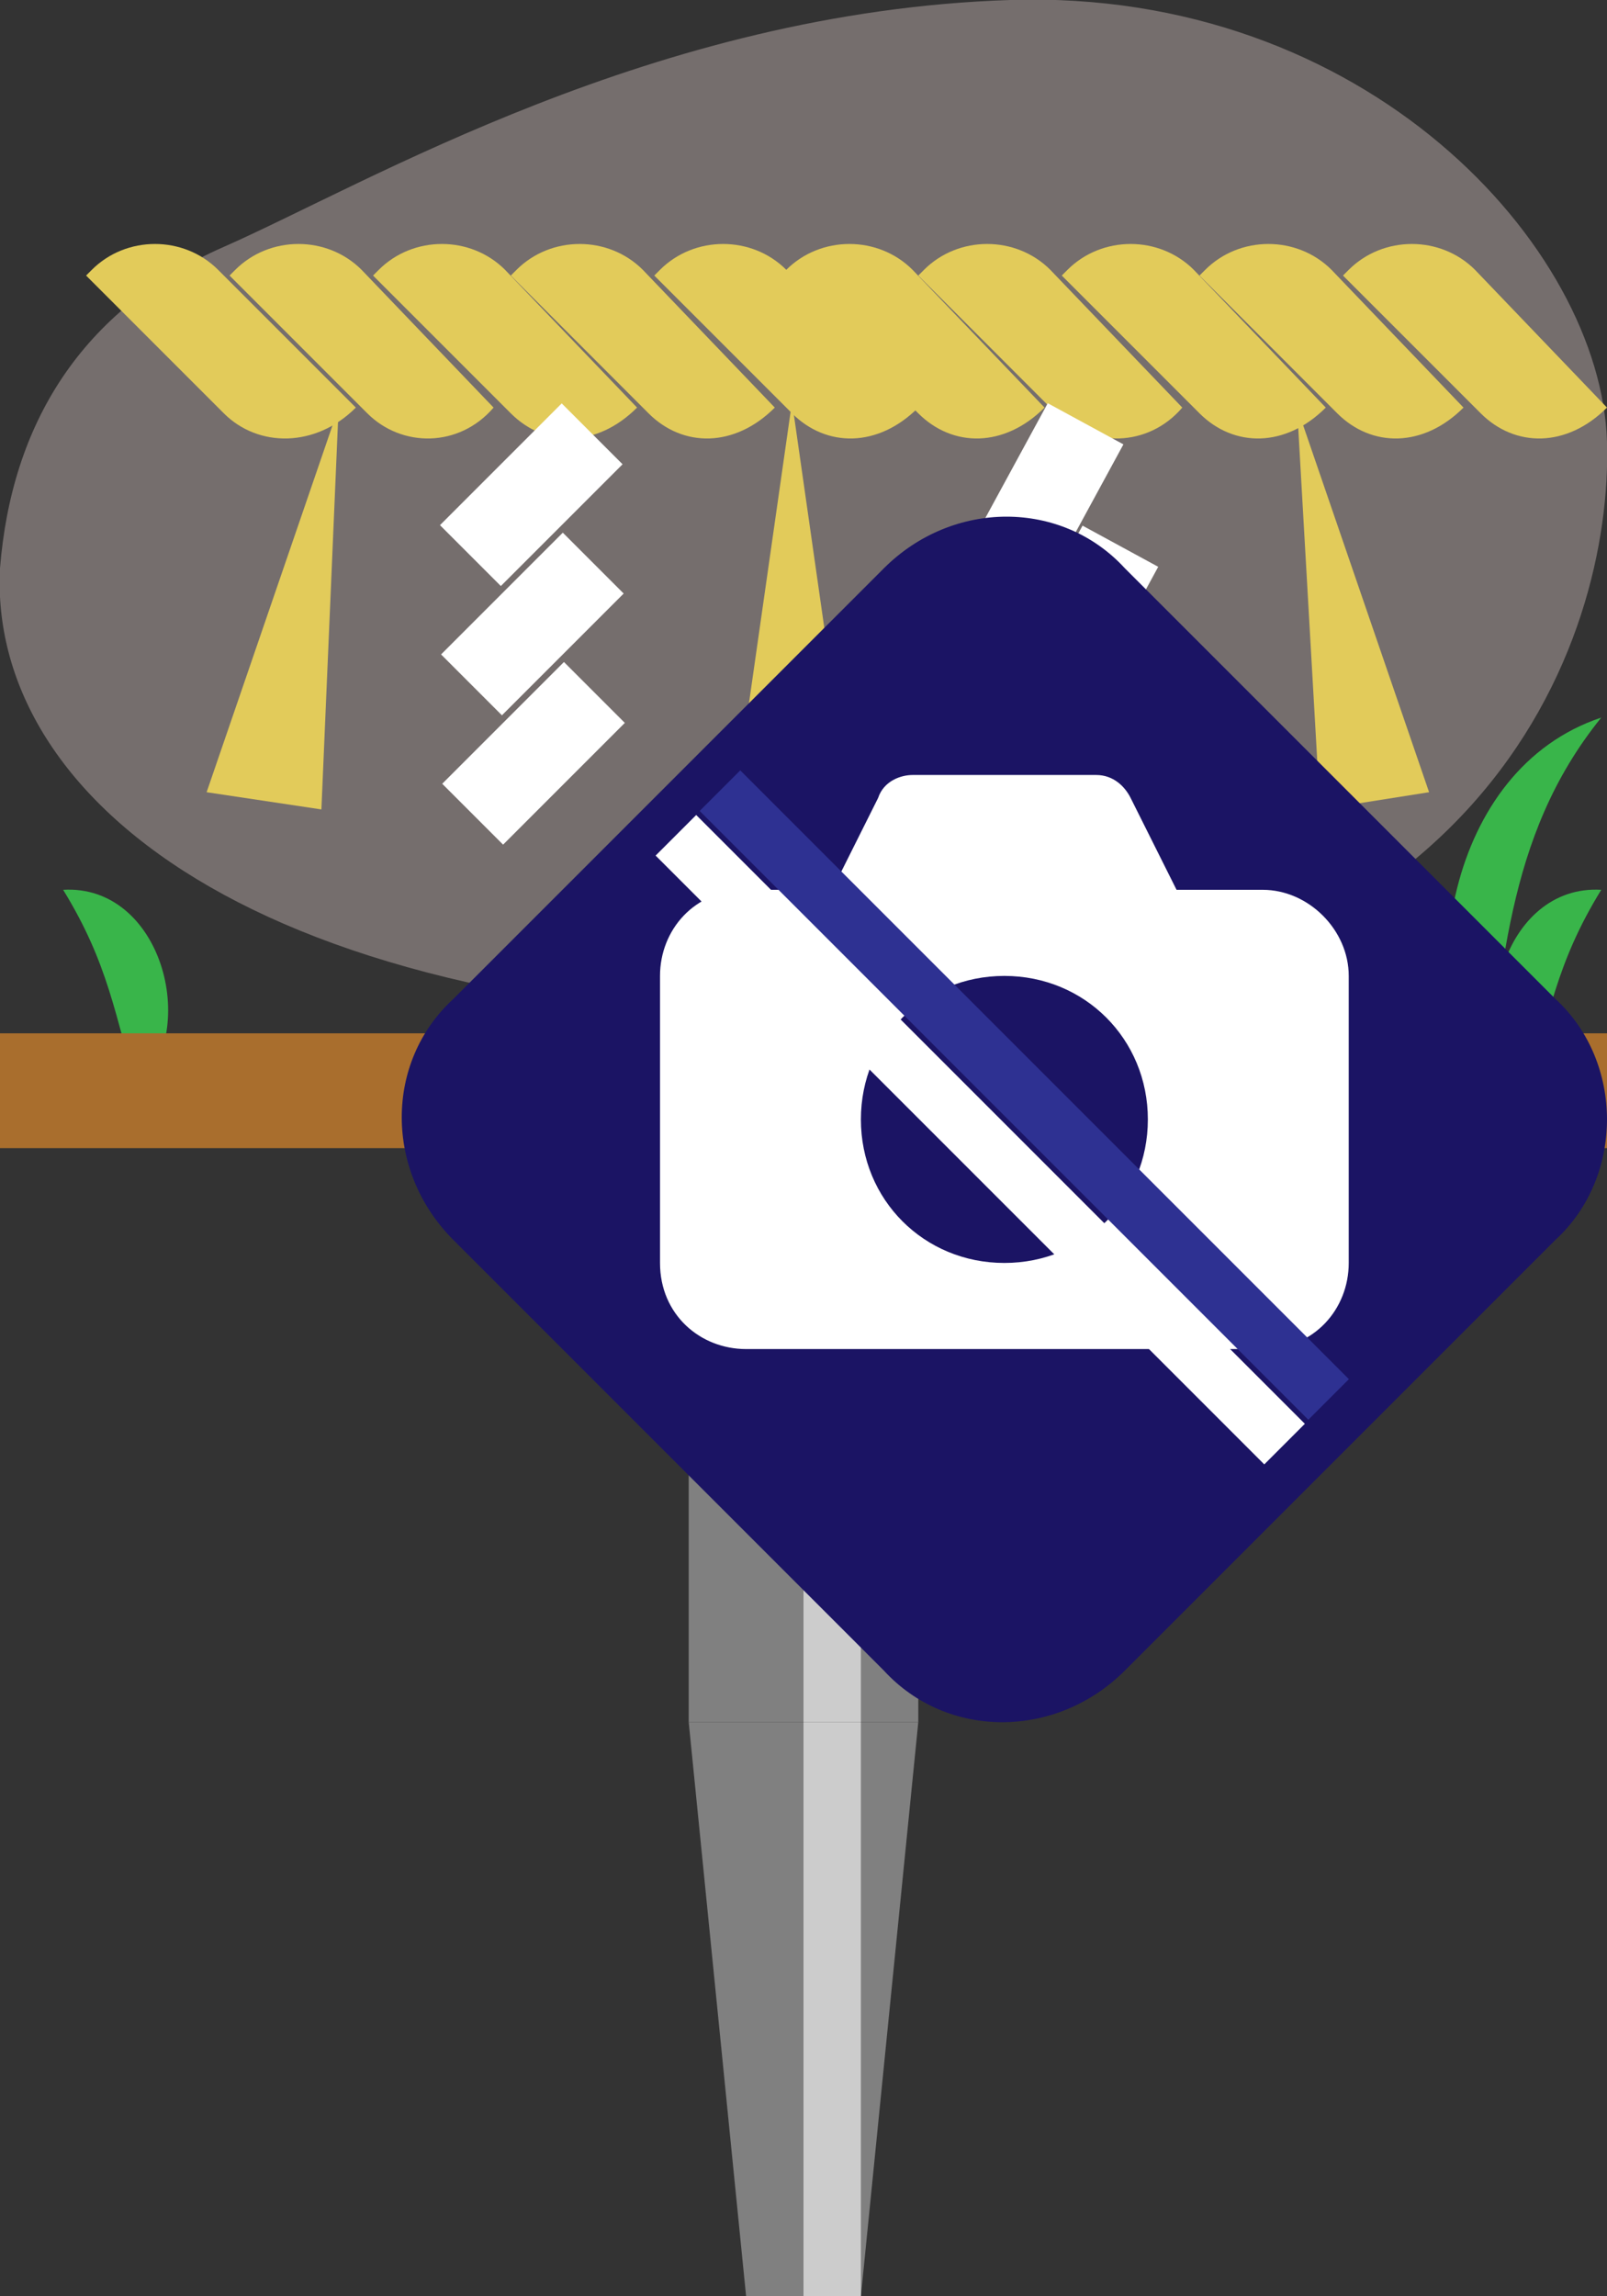 <?xml version="1.0" encoding="utf-8"?>
<!-- Generator: Adobe Illustrator 27.1.1, SVG Export Plug-In . SVG Version: 6.00 Build 0)  -->
<svg version="1.1" xmlns="http://www.w3.org/2000/svg" xmlns:xlink="http://www.w3.org/1999/xlink" x="0px" y="0px" viewBox="0 0 28 40" style="enable-background:new 0 0 28 40;" xml:space="preserve">
<rect x="0" y="0" width="28" height="40" fill="#333333" stroke="none"/>
<style type="text/css">
	.st0{display:none;}
	.st1{fill:#808080;}
	.st2{fill:#CCCCCC;}
	.st3{fill:#756E6D;}
	.st4{fill:#E2CB5A;}
	.st5{fill:#FFFFFF;}
	.st6{fill:#39B54A;}
	.st7{fill:#A96E2D;}
	.st8{fill:#1B1464;}
	.st9{fill:#2E3192;}
	.st10{opacity:0.3;fill:#FFFFFF;}
	.st11{fill:#FFCE00;}
	.st12{fill:#707070;}
	.st13{fill:#C5C5C5;}
	.st14{fill:#848484;}
	.st15{fill:#797979;}
	.st16{fill:#FF0000;}
	.st17{fill:#F2F2F2;}
</style>
<g id="ガイド_00000162338702563158607440000009963323815856875396_" class="st0">
</g>
<g id="ピン">
	<g>
		<g>
			<polygon class="st1" points="15,40 13,40 12,30 16,30 			"/>
			<rect x="14" y="30" class="st2" width="1" height="10"/>
		</g>
		<g>
			<rect x="12" y="20" class="st1" width="4" height="10"/>
			<rect x="14" y="20" class="st2" width="1" height="10"/>
		</g>
	</g>
</g>
<g id="ノーマル">
	<path id="石" class="st3" d="M0,9.9c0.2-2.5,1.4-4.5,3.9-5.6S11.4,0.2,17.6,0S27.9,4.3,28,7.7s-2.1,10.1-12.9,10.1
		S-0.2,13.8,0,9.9z"/>
	<g id="注連縄_00000031924178544670268910000000783592560206907537_">
		<g id="縄_00000044857303427781397740000018048907353513875900_">
			<path class="st4" d="M6.2,7.1L6.2,7.1C5.5,7.8,4.5,7.8,3.9,7.2L1.5,4.8l0.1-0.1c0.6-0.6,1.6-0.6,2.2,0L6.2,7.1z"/>
			<path class="st4" d="M8.6,7.1L8.6,7.1C8,7.8,7,7.8,6.4,7.2L4,4.8l0.1-0.1c0.6-0.6,1.6-0.6,2.2,0L8.6,7.1z"/>
			<path class="st4" d="M11.1,7.1L11.1,7.1c-0.7,0.7-1.6,0.7-2.2,0.1L6.5,4.8l0.1-0.1c0.6-0.6,1.6-0.6,2.2,0L11.1,7.1z"/>
			<path class="st4" d="M13.5,7.1L13.5,7.1c-0.7,0.7-1.6,0.7-2.2,0.1L8.9,4.8L9,4.7c0.6-0.6,1.6-0.6,2.2,0L13.5,7.1z"/>
			<path class="st4" d="M16,7.1L16,7.1c-0.7,0.7-1.6,0.7-2.2,0.1l-2.4-2.4l0.1-0.1c0.6-0.6,1.6-0.6,2.2,0L16,7.1z"/>
		</g>
		<g id="縄">
			<path class="st4" d="M18.2,7.1L18.2,7.1c-0.7,0.7-1.6,0.7-2.2,0.1l-2.4-2.4l0.1-0.1c0.6-0.6,1.6-0.6,2.2,0L18.2,7.1z"/>
			<path class="st4" d="M20.6,7.1L20.6,7.1C20,7.8,19,7.8,18.4,7.2L16,4.8l0.1-0.1c0.6-0.6,1.6-0.6,2.2,0L20.6,7.1z"/>
			<path class="st4" d="M23.1,7.1L23.1,7.1c-0.7,0.7-1.6,0.7-2.2,0.1l-2.4-2.4l0.1-0.1c0.6-0.6,1.6-0.6,2.2,0L23.1,7.1z"/>
			<path class="st4" d="M25.5,7.1L25.5,7.1c-0.7,0.7-1.6,0.7-2.2,0.1l-2.4-2.4L21,4.7c0.6-0.6,1.6-0.6,2.2,0L25.5,7.1z"/>
			<path class="st4" d="M28,7.1L28,7.1c-0.7,0.7-1.6,0.7-2.2,0.1l-2.4-2.4l0.1-0.1c0.6-0.6,1.6-0.6,2.2,0L28,7.1z"/>
		</g>
		<g id="紙垂_00000133523634227876083880000017595736600894340743_">
			<rect x="8.5" y="7" transform="matrix(-0.707 -0.707 0.707 -0.707 9.787 21.167)" class="st5" width="1.5" height="3"/>
			<rect x="8.5" y="9.3" transform="matrix(-0.707 -0.707 0.707 -0.707 8.18 25.045)" class="st5" width="1.5" height="3"/>
			<rect x="8.5" y="11.6" transform="matrix(-0.707 -0.707 0.707 -0.707 6.574 28.924)" class="st5" width="1.5" height="3"/>
		</g>
		<g id="紙垂">
			
				<rect x="17.4" y="7.1" transform="matrix(-0.879 -0.478 0.478 -0.879 30.041 24.936)" class="st5" width="1.5" height="3"/>
			
				<rect x="18.1" y="9.3" transform="matrix(-0.879 -0.478 0.478 -0.879 30.211 29.337)" class="st5" width="1.5" height="3"/>
			
				<rect x="18.7" y="11.5" transform="matrix(-0.879 -0.478 0.478 -0.879 30.381 33.738)" class="st5" width="1.5" height="3"/>
		</g>
		<polygon id="筋_00000132777338549733392560000001207772682563052718_" class="st4" points="13.8,7 12.8,14 14.8,14 		"/>
		<polygon id="筋_00000152262437947327421350000004466724861983383685_" class="st4" points="5.9,7.1 3.6,13.8 5.6,14.1 		"/>
		<polygon id="筋" class="st4" points="22.6,7.1 24.9,13.8 23,14.1 		"/>
	</g>
	<g id="地面_00000085960540020044898610000002193894466238366089_">
		<path id="草_00000050658507514173148250000014360179358624052912_" class="st6" d="M2.4,19c-0.4-1.3-0.5-2.2-1.3-3.5
			C2.8,15.4,3.5,17.9,2.4,19L2.4,19z"/>
		<path id="草_00000179627912085844586860000016558588140227868062_" class="st6" d="M26.6,19c-1.1-1.1-0.4-3.6,1.3-3.5
			C27.1,16.8,27,17.7,26.6,19L26.6,19z"/>
		<path id="草_00000151529837931384215080000007510860043949423779_" class="st6" d="M25.8,19.5c-1.2-2.3-0.6-6.1,2.1-7
			C26.2,14.6,26.2,17,25.8,19.5L25.8,19.5z"/>
		<rect id="地面" y="18" class="st7" width="28" height="2"/>
	</g>
</g>
<g id="画像なし">
	<g id="画像なし_00000052826117572747028460000016017265853480651424_">
		<path class="st8" d="M27.1,21.6l-7.5,7.5c-1.2,1.2-3.1,1.2-4.2,0l-7.5-7.5c-1.2-1.2-1.2-3.1,0-4.2l7.5-7.5c1.2-1.2,3.1-1.2,4.2,0
			l7.5,7.5C28.3,18.5,28.3,20.5,27.1,21.6z"/>
		<path id="カメラ" class="st5" d="M22,15.5h-1.5l-0.8-1.6c-0.1-0.2-0.3-0.4-0.6-0.4h-3.2c-0.2,0-0.5,0.1-0.6,0.4l-0.8,1.6H13
			c-0.9,0-1.5,0.7-1.5,1.5V22c0,0.9,0.7,1.5,1.5,1.5H22c0.9,0,1.5-0.7,1.5-1.5V17C23.5,16.2,22.8,15.5,22,15.5z M17.5,22
			c-1.4,0-2.5-1.1-2.5-2.5c0-1.4,1.1-2.5,2.5-2.5c1.4,0,2.5,1.1,2.5,2.5C20,20.9,18.9,22,17.5,22z"/>
		<g id="斜線">
			<rect x="10.3" y="18.6" transform="matrix(0.707 0.707 -0.707 0.707 18.766 -7.013)" class="st9" width="15" height="1"/>
			<rect x="9.6" y="19.4" transform="matrix(0.707 0.707 -0.707 0.707 19.059 -6.306)" class="st5" width="15" height="1"/>
		</g>
	</g>
</g>


</svg>